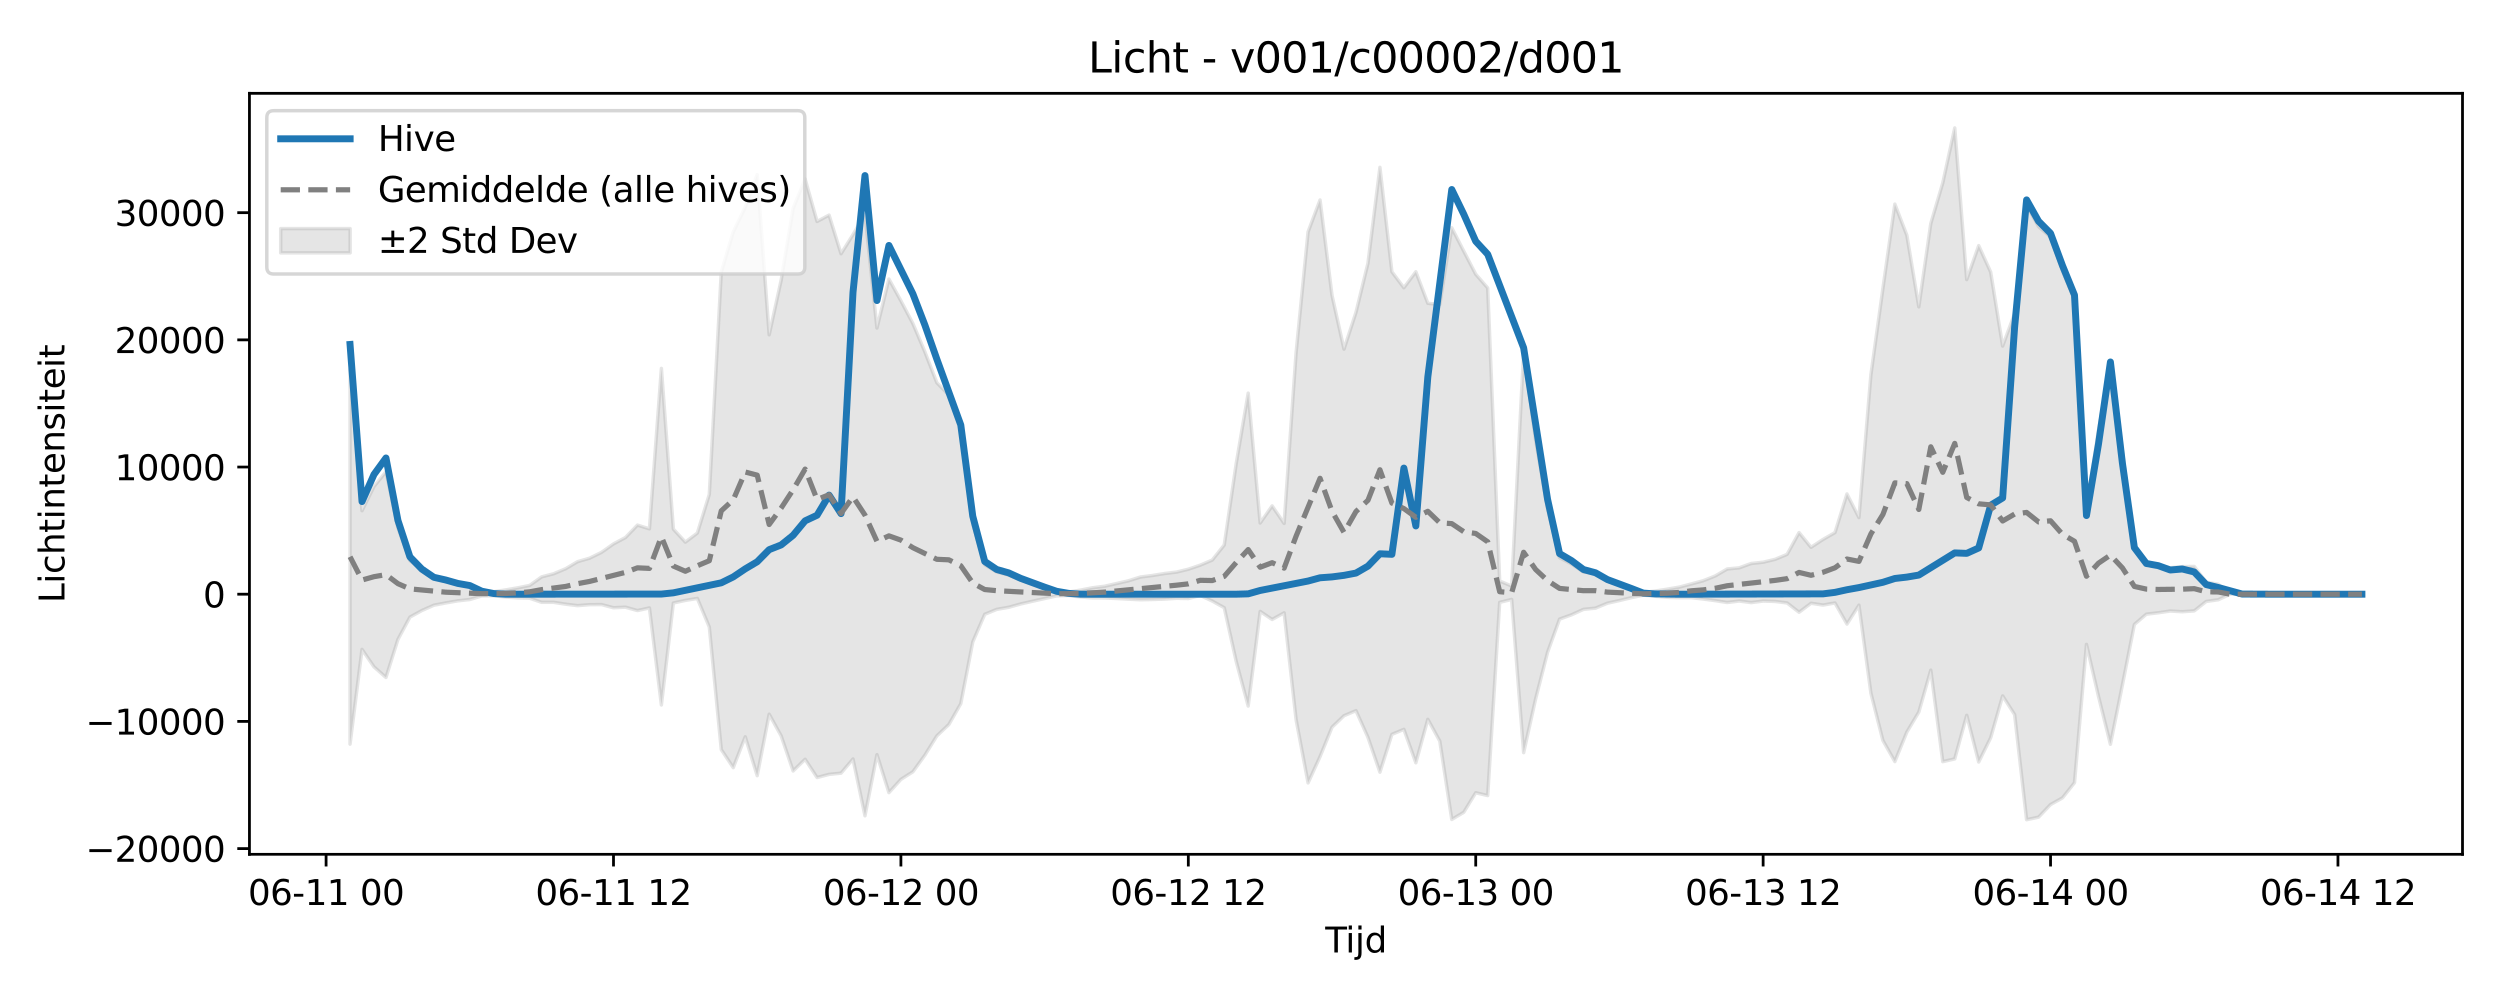 <?xml version="1.0" encoding="utf-8" standalone="no"?>
<!DOCTYPE svg PUBLIC "-//W3C//DTD SVG 1.1//EN"
  "http://www.w3.org/Graphics/SVG/1.1/DTD/svg11.dtd">
<svg xmlns:xlink="http://www.w3.org/1999/xlink" width="720pt" height="288pt" viewBox="0 0 720 288" xmlns="http://www.w3.org/2000/svg" version="1.1">
 <defs>
  <style type="text/css">*{stroke-linejoin: round; stroke-linecap: butt}</style>
 </defs>
 <g id="figure_1">
  <g id="patch_1">
   <path d="M 0 288 
L 720 288 
L 720 0 
L 0 0 
z
" style="fill: #ffffff"/>
  </g>
  <g id="axes_1">
   <g id="patch_2">
    <path d="M 71.84 246.04 
L 709.2 246.04 
L 709.2 26.88 
L 71.84 26.88 
z
" style="fill: #ffffff"/>
   </g>
   <g id="FillBetweenPolyCollection_1">
    <defs>
     <path id="m63507d1197" d="M 100.811 -181.618 
L 100.811 -73.682 
L 104.26 -100.978 
L 107.709 -95.943 
L 111.158 -92.885 
L 114.607 -103.845 
L 118.055 -110.268 
L 121.504 -112.169 
L 124.953 -113.696 
L 128.402 -114.358 
L 131.851 -114.957 
L 135.3 -115.34 
L 138.749 -116.372 
L 142.198 -116.421 
L 145.647 -116.045 
L 149.096 -115.807 
L 152.545 -115.717 
L 155.994 -114.523 
L 159.443 -114.529 
L 162.891 -113.998 
L 166.34 -113.571 
L 169.789 -113.849 
L 173.238 -113.881 
L 176.687 -112.966 
L 180.136 -113.129 
L 183.585 -112.157 
L 187.034 -112.915 
L 190.483 -84.969 
L 193.932 -114.333 
L 197.381 -115.084 
L 200.83 -115.647 
L 204.278 -107.425 
L 207.727 -72.123 
L 211.176 -66.912 
L 214.625 -75.8 
L 218.074 -64.605 
L 221.523 -82.311 
L 224.972 -76.066 
L 228.421 -65.964 
L 231.87 -69.333 
L 235.319 -64.069 
L 238.768 -64.975 
L 242.217 -65.329 
L 245.665 -69.407 
L 249.114 -53.047 
L 252.563 -70.662 
L 256.012 -59.722 
L 259.461 -63.531 
L 262.91 -65.722 
L 266.359 -70.496 
L 269.808 -76.061 
L 273.257 -79.32 
L 276.706 -85.343 
L 280.155 -103.112 
L 283.604 -111.079 
L 287.052 -112.495 
L 290.501 -113.096 
L 293.95 -114.058 
L 297.399 -114.848 
L 300.848 -115.618 
L 304.297 -116.375 
L 307.746 -116.495 
L 311.195 -116.067 
L 314.644 -115.807 
L 318.093 -115.782 
L 321.542 -115.641 
L 324.991 -115.442 
L 328.439 -115.269 
L 331.888 -115.348 
L 335.337 -115.462 
L 338.786 -115.689 
L 342.235 -115.625 
L 345.684 -116.508 
L 349.133 -114.903 
L 352.582 -112.978 
L 356.031 -97.499 
L 359.48 -84.659 
L 362.929 -111.915 
L 366.378 -109.59 
L 369.826 -111.506 
L 373.275 -80.741 
L 376.724 -62.528 
L 380.173 -70.092 
L 383.622 -78.564 
L 387.071 -81.866 
L 390.52 -83.329 
L 393.969 -75.639 
L 397.418 -65.606 
L 400.867 -76.505 
L 404.316 -77.941 
L 407.765 -68.314 
L 411.214 -80.838 
L 414.662 -74.552 
L 418.111 -51.995 
L 421.56 -54.061 
L 425.009 -59.692 
L 428.458 -58.874 
L 431.907 -114.513 
L 435.356 -115.37 
L 438.805 -71.234 
L 442.254 -86.691 
L 445.703 -100.149 
L 449.152 -109.692 
L 452.601 -110.932 
L 456.049 -112.506 
L 459.498 -112.85 
L 462.947 -114.277 
L 466.396 -115.044 
L 469.845 -115.877 
L 473.294 -116.587 
L 476.743 -116.269 
L 480.192 -115.973 
L 483.641 -115.871 
L 487.09 -115.874 
L 490.539 -115.477 
L 493.988 -115.019 
L 497.436 -114.476 
L 500.885 -114.903 
L 504.334 -114.454 
L 507.783 -114.894 
L 511.232 -114.782 
L 514.681 -114.354 
L 518.13 -111.668 
L 521.579 -114.262 
L 525.028 -113.739 
L 528.477 -114.34 
L 531.926 -108.265 
L 535.375 -113.712 
L 538.823 -88.369 
L 542.272 -74.757 
L 545.721 -68.655 
L 549.17 -77.154 
L 552.619 -82.933 
L 556.068 -95.008 
L 559.517 -68.64 
L 562.966 -69.44 
L 566.415 -81.994 
L 569.864 -68.541 
L 573.313 -75.527 
L 576.762 -87.581 
L 580.21 -82.195 
L 583.659 -51.922 
L 587.108 -52.659 
L 590.557 -56.289 
L 594.006 -58.221 
L 597.455 -62.582 
L 600.904 -102.41 
L 604.353 -87.499 
L 607.802 -73.641 
L 611.251 -90.713 
L 614.7 -108.156 
L 618.149 -111.115 
L 621.597 -111.523 
L 625.046 -112.021 
L 628.495 -111.819 
L 631.944 -112.062 
L 635.393 -114.784 
L 638.842 -115.27 
L 642.291 -116.865 
L 645.74 -116.822 
L 649.189 -116.864 
L 649.189 -116.866 
L 649.189 -116.866 
L 645.74 -116.954 
L 642.291 -116.865 
L 638.842 -119.753 
L 635.393 -120.333 
L 631.944 -124.869 
L 628.495 -124.817 
L 625.046 -124.499 
L 621.597 -124.946 
L 618.149 -125.564 
L 614.7 -130.054 
L 611.251 -158.185 
L 607.802 -182.629 
L 604.353 -164.103 
L 600.904 -141.681 
L 597.455 -201.637 
L 594.006 -210.007 
L 590.557 -219.731 
L 587.108 -222.711 
L 583.659 -228.925 
L 580.21 -197.711 
L 576.762 -188.329 
L 573.313 -209.654 
L 569.864 -217.258 
L 566.415 -207.476 
L 562.966 -251.158 
L 559.517 -235.314 
L 556.068 -223.626 
L 552.619 -199.623 
L 549.17 -220.265 
L 545.721 -229.218 
L 542.272 -204.897 
L 538.823 -180.112 
L 535.375 -138.934 
L 531.926 -145.743 
L 528.477 -134.621 
L 525.028 -132.641 
L 521.579 -130.377 
L 518.13 -134.62 
L 514.681 -128.34 
L 511.232 -126.912 
L 507.783 -126.086 
L 504.334 -125.713 
L 500.885 -124.461 
L 497.436 -124.137 
L 493.988 -122.125 
L 490.539 -120.754 
L 487.09 -119.823 
L 483.641 -118.914 
L 480.192 -118.324 
L 476.743 -117.786 
L 473.294 -117.365 
L 469.845 -118.354 
L 466.396 -119.535 
L 462.947 -120.658 
L 459.498 -122.938 
L 456.049 -123.254 
L 452.601 -125.562 
L 449.152 -127.387 
L 445.703 -141.422 
L 442.254 -161.294 
L 438.805 -186.654 
L 435.356 -119.223 
L 431.907 -120.663 
L 428.458 -205.057 
L 425.009 -209.023 
L 421.56 -215.674 
L 418.111 -222.395 
L 414.662 -200.303 
L 411.214 -200.65 
L 407.765 -209.739 
L 404.316 -205.123 
L 400.867 -209.732 
L 397.418 -239.807 
L 393.969 -212.186 
L 390.52 -198.034 
L 387.071 -187.449 
L 383.622 -202.934 
L 380.173 -230.406 
L 376.724 -221.224 
L 373.275 -186.45 
L 369.826 -137.257 
L 366.378 -142.302 
L 362.929 -137.368 
L 359.48 -174.782 
L 356.031 -154.508 
L 352.582 -131.048 
L 349.133 -126.704 
L 345.684 -125.241 
L 342.235 -124.065 
L 338.786 -123.231 
L 335.337 -122.816 
L 331.888 -122.257 
L 328.439 -121.817 
L 324.991 -120.728 
L 321.542 -119.939 
L 318.093 -119.155 
L 314.644 -118.723 
L 311.195 -118.056 
L 307.746 -117.493 
L 304.297 -117.64 
L 300.848 -118.697 
L 297.399 -119.821 
L 293.95 -120.979 
L 290.501 -122.39 
L 287.052 -123.27 
L 283.604 -125.349 
L 280.155 -137.063 
L 276.706 -164.79 
L 273.257 -174.229 
L 269.808 -177.787 
L 266.359 -186.683 
L 262.91 -194.817 
L 259.461 -201.362 
L 256.012 -207.63 
L 252.563 -193.533 
L 249.114 -226.25 
L 245.665 -220.427 
L 242.217 -214.92 
L 238.768 -226.052 
L 235.319 -224.216 
L 231.87 -236.46 
L 228.421 -227.952 
L 224.972 -207.299 
L 221.523 -191.576 
L 218.074 -237.71 
L 214.625 -228.323 
L 211.176 -221.185 
L 207.727 -209.62 
L 204.278 -145.603 
L 200.83 -134.476 
L 197.381 -131.869 
L 193.932 -135.619 
L 190.483 -181.899 
L 187.034 -135.691 
L 183.585 -136.774 
L 180.136 -133.192 
L 176.687 -131.361 
L 173.238 -128.927 
L 169.789 -127.239 
L 166.34 -126.239 
L 162.891 -124.202 
L 159.443 -122.76 
L 155.994 -121.861 
L 152.545 -119.397 
L 149.096 -118.704 
L 145.647 -118.113 
L 142.198 -117.587 
L 138.749 -117.676 
L 135.3 -119.112 
L 131.851 -119.661 
L 128.402 -120.539 
L 124.953 -121.658 
L 121.504 -123.969 
L 118.055 -126.536 
L 114.607 -135.967 
L 111.158 -152.133 
L 107.709 -147.886 
L 104.26 -140.917 
L 100.811 -181.618 
z
" style="stroke: #808080; stroke-opacity: 0.2"/>
    </defs>
    <g clip-path="url(#pee450fd6a3)">
     <use xlink:href="#m63507d1197" x="0" y="288" style="fill: #808080; fill-opacity: 0.2; stroke: #808080; stroke-opacity: 0.2"/>
    </g>
   </g>
   <g id="matplotlib.axis_1">
    <g id="xtick_1">
     <g id="line2d_1">
      <defs>
       <path id="m756db1f081" d="M 0 0 
L 0 3.5 
" style="stroke: #000000; stroke-width: 0.8"/>
      </defs>
      <g>
       <use xlink:href="#m756db1f081" x="93.913" y="246.04" style="stroke: #000000; stroke-width: 0.8"/>
      </g>
     </g>
     <g id="text_1">
      <!-- 06-11 00 -->
      <g transform="translate(71.433 260.638) scale(0.1 -0.1)">
       <defs>
        <path id="DejaVuSans-30" d="M 2034 4250 
Q 1547 4250 1301 3770 
Q 1056 3291 1056 2328 
Q 1056 1369 1301 889 
Q 1547 409 2034 409 
Q 2525 409 2770 889 
Q 3016 1369 3016 2328 
Q 3016 3291 2770 3770 
Q 2525 4250 2034 4250 
z
M 2034 4750 
Q 2819 4750 3233 4129 
Q 3647 3509 3647 2328 
Q 3647 1150 3233 529 
Q 2819 -91 2034 -91 
Q 1250 -91 836 529 
Q 422 1150 422 2328 
Q 422 3509 836 4129 
Q 1250 4750 2034 4750 
z
" transform="scale(0.016)"/>
        <path id="DejaVuSans-36" d="M 2113 2584 
Q 1688 2584 1439 2293 
Q 1191 2003 1191 1497 
Q 1191 994 1439 701 
Q 1688 409 2113 409 
Q 2538 409 2786 701 
Q 3034 994 3034 1497 
Q 3034 2003 2786 2293 
Q 2538 2584 2113 2584 
z
M 3366 4563 
L 3366 3988 
Q 3128 4100 2886 4159 
Q 2644 4219 2406 4219 
Q 1781 4219 1451 3797 
Q 1122 3375 1075 2522 
Q 1259 2794 1537 2939 
Q 1816 3084 2150 3084 
Q 2853 3084 3261 2657 
Q 3669 2231 3669 1497 
Q 3669 778 3244 343 
Q 2819 -91 2113 -91 
Q 1303 -91 875 529 
Q 447 1150 447 2328 
Q 447 3434 972 4092 
Q 1497 4750 2381 4750 
Q 2619 4750 2861 4703 
Q 3103 4656 3366 4563 
z
" transform="scale(0.016)"/>
        <path id="DejaVuSans-2d" d="M 313 2009 
L 1997 2009 
L 1997 1497 
L 313 1497 
L 313 2009 
z
" transform="scale(0.016)"/>
        <path id="DejaVuSans-31" d="M 794 531 
L 1825 531 
L 1825 4091 
L 703 3866 
L 703 4441 
L 1819 4666 
L 2450 4666 
L 2450 531 
L 3481 531 
L 3481 0 
L 794 0 
L 794 531 
z
" transform="scale(0.016)"/>
        <path id="DejaVuSans-20" transform="scale(0.016)"/>
       </defs>
       <use xlink:href="#DejaVuSans-30"/>
       <use xlink:href="#DejaVuSans-36" transform="translate(63.623 0)"/>
       <use xlink:href="#DejaVuSans-2d" transform="translate(127.246 0)"/>
       <use xlink:href="#DejaVuSans-31" transform="translate(163.33 0)"/>
       <use xlink:href="#DejaVuSans-31" transform="translate(226.953 0)"/>
       <use xlink:href="#DejaVuSans-20" transform="translate(290.576 0)"/>
       <use xlink:href="#DejaVuSans-30" transform="translate(322.363 0)"/>
       <use xlink:href="#DejaVuSans-30" transform="translate(385.986 0)"/>
      </g>
     </g>
    </g>
    <g id="xtick_2">
     <g id="line2d_2">
      <g>
       <use xlink:href="#m756db1f081" x="176.687" y="246.04" style="stroke: #000000; stroke-width: 0.8"/>
      </g>
     </g>
     <g id="text_2">
      <!-- 06-11 12 -->
      <g transform="translate(154.207 260.638) scale(0.1 -0.1)">
       <defs>
        <path id="DejaVuSans-32" d="M 1228 531 
L 3431 531 
L 3431 0 
L 469 0 
L 469 531 
Q 828 903 1448 1529 
Q 2069 2156 2228 2338 
Q 2531 2678 2651 2914 
Q 2772 3150 2772 3378 
Q 2772 3750 2511 3984 
Q 2250 4219 1831 4219 
Q 1534 4219 1204 4116 
Q 875 4013 500 3803 
L 500 4441 
Q 881 4594 1212 4672 
Q 1544 4750 1819 4750 
Q 2544 4750 2975 4387 
Q 3406 4025 3406 3419 
Q 3406 3131 3298 2873 
Q 3191 2616 2906 2266 
Q 2828 2175 2409 1742 
Q 1991 1309 1228 531 
z
" transform="scale(0.016)"/>
       </defs>
       <use xlink:href="#DejaVuSans-30"/>
       <use xlink:href="#DejaVuSans-36" transform="translate(63.623 0)"/>
       <use xlink:href="#DejaVuSans-2d" transform="translate(127.246 0)"/>
       <use xlink:href="#DejaVuSans-31" transform="translate(163.33 0)"/>
       <use xlink:href="#DejaVuSans-31" transform="translate(226.953 0)"/>
       <use xlink:href="#DejaVuSans-20" transform="translate(290.576 0)"/>
       <use xlink:href="#DejaVuSans-31" transform="translate(322.363 0)"/>
       <use xlink:href="#DejaVuSans-32" transform="translate(385.986 0)"/>
      </g>
     </g>
    </g>
    <g id="xtick_3">
     <g id="line2d_3">
      <g>
       <use xlink:href="#m756db1f081" x="259.461" y="246.04" style="stroke: #000000; stroke-width: 0.8"/>
      </g>
     </g>
     <g id="text_3">
      <!-- 06-12 00 -->
      <g transform="translate(236.981 260.638) scale(0.1 -0.1)">
       <use xlink:href="#DejaVuSans-30"/>
       <use xlink:href="#DejaVuSans-36" transform="translate(63.623 0)"/>
       <use xlink:href="#DejaVuSans-2d" transform="translate(127.246 0)"/>
       <use xlink:href="#DejaVuSans-31" transform="translate(163.33 0)"/>
       <use xlink:href="#DejaVuSans-32" transform="translate(226.953 0)"/>
       <use xlink:href="#DejaVuSans-20" transform="translate(290.576 0)"/>
       <use xlink:href="#DejaVuSans-30" transform="translate(322.363 0)"/>
       <use xlink:href="#DejaVuSans-30" transform="translate(385.986 0)"/>
      </g>
     </g>
    </g>
    <g id="xtick_4">
     <g id="line2d_4">
      <g>
       <use xlink:href="#m756db1f081" x="342.235" y="246.04" style="stroke: #000000; stroke-width: 0.8"/>
      </g>
     </g>
     <g id="text_4">
      <!-- 06-12 12 -->
      <g transform="translate(319.755 260.638) scale(0.1 -0.1)">
       <use xlink:href="#DejaVuSans-30"/>
       <use xlink:href="#DejaVuSans-36" transform="translate(63.623 0)"/>
       <use xlink:href="#DejaVuSans-2d" transform="translate(127.246 0)"/>
       <use xlink:href="#DejaVuSans-31" transform="translate(163.33 0)"/>
       <use xlink:href="#DejaVuSans-32" transform="translate(226.953 0)"/>
       <use xlink:href="#DejaVuSans-20" transform="translate(290.576 0)"/>
       <use xlink:href="#DejaVuSans-31" transform="translate(322.363 0)"/>
       <use xlink:href="#DejaVuSans-32" transform="translate(385.986 0)"/>
      </g>
     </g>
    </g>
    <g id="xtick_5">
     <g id="line2d_5">
      <g>
       <use xlink:href="#m756db1f081" x="425.009" y="246.04" style="stroke: #000000; stroke-width: 0.8"/>
      </g>
     </g>
     <g id="text_5">
      <!-- 06-13 00 -->
      <g transform="translate(402.529 260.638) scale(0.1 -0.1)">
       <defs>
        <path id="DejaVuSans-33" d="M 2597 2516 
Q 3050 2419 3304 2112 
Q 3559 1806 3559 1356 
Q 3559 666 3084 287 
Q 2609 -91 1734 -91 
Q 1441 -91 1130 -33 
Q 819 25 488 141 
L 488 750 
Q 750 597 1062 519 
Q 1375 441 1716 441 
Q 2309 441 2620 675 
Q 2931 909 2931 1356 
Q 2931 1769 2642 2001 
Q 2353 2234 1838 2234 
L 1294 2234 
L 1294 2753 
L 1863 2753 
Q 2328 2753 2575 2939 
Q 2822 3125 2822 3475 
Q 2822 3834 2567 4026 
Q 2313 4219 1838 4219 
Q 1578 4219 1281 4162 
Q 984 4106 628 3988 
L 628 4550 
Q 988 4650 1302 4700 
Q 1616 4750 1894 4750 
Q 2613 4750 3031 4423 
Q 3450 4097 3450 3541 
Q 3450 3153 3228 2886 
Q 3006 2619 2597 2516 
z
" transform="scale(0.016)"/>
       </defs>
       <use xlink:href="#DejaVuSans-30"/>
       <use xlink:href="#DejaVuSans-36" transform="translate(63.623 0)"/>
       <use xlink:href="#DejaVuSans-2d" transform="translate(127.246 0)"/>
       <use xlink:href="#DejaVuSans-31" transform="translate(163.33 0)"/>
       <use xlink:href="#DejaVuSans-33" transform="translate(226.953 0)"/>
       <use xlink:href="#DejaVuSans-20" transform="translate(290.576 0)"/>
       <use xlink:href="#DejaVuSans-30" transform="translate(322.363 0)"/>
       <use xlink:href="#DejaVuSans-30" transform="translate(385.986 0)"/>
      </g>
     </g>
    </g>
    <g id="xtick_6">
     <g id="line2d_6">
      <g>
       <use xlink:href="#m756db1f081" x="507.783" y="246.04" style="stroke: #000000; stroke-width: 0.8"/>
      </g>
     </g>
     <g id="text_6">
      <!-- 06-13 12 -->
      <g transform="translate(485.303 260.638) scale(0.1 -0.1)">
       <use xlink:href="#DejaVuSans-30"/>
       <use xlink:href="#DejaVuSans-36" transform="translate(63.623 0)"/>
       <use xlink:href="#DejaVuSans-2d" transform="translate(127.246 0)"/>
       <use xlink:href="#DejaVuSans-31" transform="translate(163.33 0)"/>
       <use xlink:href="#DejaVuSans-33" transform="translate(226.953 0)"/>
       <use xlink:href="#DejaVuSans-20" transform="translate(290.576 0)"/>
       <use xlink:href="#DejaVuSans-31" transform="translate(322.363 0)"/>
       <use xlink:href="#DejaVuSans-32" transform="translate(385.986 0)"/>
      </g>
     </g>
    </g>
    <g id="xtick_7">
     <g id="line2d_7">
      <g>
       <use xlink:href="#m756db1f081" x="590.557" y="246.04" style="stroke: #000000; stroke-width: 0.8"/>
      </g>
     </g>
     <g id="text_7">
      <!-- 06-14 00 -->
      <g transform="translate(568.077 260.638) scale(0.1 -0.1)">
       <defs>
        <path id="DejaVuSans-34" d="M 2419 4116 
L 825 1625 
L 2419 1625 
L 2419 4116 
z
M 2253 4666 
L 3047 4666 
L 3047 1625 
L 3713 1625 
L 3713 1100 
L 3047 1100 
L 3047 0 
L 2419 0 
L 2419 1100 
L 313 1100 
L 313 1709 
L 2253 4666 
z
" transform="scale(0.016)"/>
       </defs>
       <use xlink:href="#DejaVuSans-30"/>
       <use xlink:href="#DejaVuSans-36" transform="translate(63.623 0)"/>
       <use xlink:href="#DejaVuSans-2d" transform="translate(127.246 0)"/>
       <use xlink:href="#DejaVuSans-31" transform="translate(163.33 0)"/>
       <use xlink:href="#DejaVuSans-34" transform="translate(226.953 0)"/>
       <use xlink:href="#DejaVuSans-20" transform="translate(290.576 0)"/>
       <use xlink:href="#DejaVuSans-30" transform="translate(322.363 0)"/>
       <use xlink:href="#DejaVuSans-30" transform="translate(385.986 0)"/>
      </g>
     </g>
    </g>
    <g id="xtick_8">
     <g id="line2d_8">
      <g>
       <use xlink:href="#m756db1f081" x="673.331" y="246.04" style="stroke: #000000; stroke-width: 0.8"/>
      </g>
     </g>
     <g id="text_8">
      <!-- 06-14 12 -->
      <g transform="translate(650.851 260.638) scale(0.1 -0.1)">
       <use xlink:href="#DejaVuSans-30"/>
       <use xlink:href="#DejaVuSans-36" transform="translate(63.623 0)"/>
       <use xlink:href="#DejaVuSans-2d" transform="translate(127.246 0)"/>
       <use xlink:href="#DejaVuSans-31" transform="translate(163.33 0)"/>
       <use xlink:href="#DejaVuSans-34" transform="translate(226.953 0)"/>
       <use xlink:href="#DejaVuSans-20" transform="translate(290.576 0)"/>
       <use xlink:href="#DejaVuSans-31" transform="translate(322.363 0)"/>
       <use xlink:href="#DejaVuSans-32" transform="translate(385.986 0)"/>
      </g>
     </g>
    </g>
    <g id="text_9">
     <!-- Tijd -->
     <g transform="translate(381.67 274.317) scale(0.1 -0.1)">
      <defs>
       <path id="DejaVuSans-54" d="M -19 4666 
L 3928 4666 
L 3928 4134 
L 2272 4134 
L 2272 0 
L 1638 0 
L 1638 4134 
L -19 4134 
L -19 4666 
z
" transform="scale(0.016)"/>
       <path id="DejaVuSans-69" d="M 603 3500 
L 1178 3500 
L 1178 0 
L 603 0 
L 603 3500 
z
M 603 4863 
L 1178 4863 
L 1178 4134 
L 603 4134 
L 603 4863 
z
" transform="scale(0.016)"/>
       <path id="DejaVuSans-6a" d="M 603 3500 
L 1178 3500 
L 1178 -63 
Q 1178 -731 923 -1031 
Q 669 -1331 103 -1331 
L -116 -1331 
L -116 -844 
L 38 -844 
Q 366 -844 484 -692 
Q 603 -541 603 -63 
L 603 3500 
z
M 603 4863 
L 1178 4863 
L 1178 4134 
L 603 4134 
L 603 4863 
z
" transform="scale(0.016)"/>
       <path id="DejaVuSans-64" d="M 2906 2969 
L 2906 4863 
L 3481 4863 
L 3481 0 
L 2906 0 
L 2906 525 
Q 2725 213 2448 61 
Q 2172 -91 1784 -91 
Q 1150 -91 751 415 
Q 353 922 353 1747 
Q 353 2572 751 3078 
Q 1150 3584 1784 3584 
Q 2172 3584 2448 3432 
Q 2725 3281 2906 2969 
z
M 947 1747 
Q 947 1113 1208 752 
Q 1469 391 1925 391 
Q 2381 391 2643 752 
Q 2906 1113 2906 1747 
Q 2906 2381 2643 2742 
Q 2381 3103 1925 3103 
Q 1469 3103 1208 2742 
Q 947 2381 947 1747 
z
" transform="scale(0.016)"/>
      </defs>
      <use xlink:href="#DejaVuSans-54"/>
      <use xlink:href="#DejaVuSans-69" transform="translate(57.959 0)"/>
      <use xlink:href="#DejaVuSans-6a" transform="translate(85.742 0)"/>
      <use xlink:href="#DejaVuSans-64" transform="translate(113.525 0)"/>
     </g>
    </g>
   </g>
   <g id="matplotlib.axis_2">
    <g id="ytick_1">
     <g id="line2d_9">
      <defs>
       <path id="m61680134a8" d="M 0 0 
L -3.5 0 
" style="stroke: #000000; stroke-width: 0.8"/>
      </defs>
      <g>
       <use xlink:href="#m61680134a8" x="71.84" y="244.391" style="stroke: #000000; stroke-width: 0.8"/>
      </g>
     </g>
     <g id="text_10">
      <!-- −20000 -->
      <g transform="translate(24.648 248.191) scale(0.1 -0.1)">
       <defs>
        <path id="DejaVuSans-2212" d="M 678 2272 
L 4684 2272 
L 4684 1741 
L 678 1741 
L 678 2272 
z
" transform="scale(0.016)"/>
       </defs>
       <use xlink:href="#DejaVuSans-2212"/>
       <use xlink:href="#DejaVuSans-32" transform="translate(83.789 0)"/>
       <use xlink:href="#DejaVuSans-30" transform="translate(147.412 0)"/>
       <use xlink:href="#DejaVuSans-30" transform="translate(211.035 0)"/>
       <use xlink:href="#DejaVuSans-30" transform="translate(274.658 0)"/>
       <use xlink:href="#DejaVuSans-30" transform="translate(338.281 0)"/>
      </g>
     </g>
    </g>
    <g id="ytick_2">
     <g id="line2d_10">
      <g>
       <use xlink:href="#m61680134a8" x="71.84" y="207.763" style="stroke: #000000; stroke-width: 0.8"/>
      </g>
     </g>
     <g id="text_11">
      <!-- −10000 -->
      <g transform="translate(24.648 211.563) scale(0.1 -0.1)">
       <use xlink:href="#DejaVuSans-2212"/>
       <use xlink:href="#DejaVuSans-31" transform="translate(83.789 0)"/>
       <use xlink:href="#DejaVuSans-30" transform="translate(147.412 0)"/>
       <use xlink:href="#DejaVuSans-30" transform="translate(211.035 0)"/>
       <use xlink:href="#DejaVuSans-30" transform="translate(274.658 0)"/>
       <use xlink:href="#DejaVuSans-30" transform="translate(338.281 0)"/>
      </g>
     </g>
    </g>
    <g id="ytick_3">
     <g id="line2d_11">
      <g>
       <use xlink:href="#m61680134a8" x="71.84" y="171.135" style="stroke: #000000; stroke-width: 0.8"/>
      </g>
     </g>
     <g id="text_12">
      <!-- 0 -->
      <g transform="translate(58.477 174.935) scale(0.1 -0.1)">
       <use xlink:href="#DejaVuSans-30"/>
      </g>
     </g>
    </g>
    <g id="ytick_4">
     <g id="line2d_12">
      <g>
       <use xlink:href="#m61680134a8" x="71.84" y="134.507" style="stroke: #000000; stroke-width: 0.8"/>
      </g>
     </g>
     <g id="text_13">
      <!-- 10000 -->
      <g transform="translate(33.028 138.307) scale(0.1 -0.1)">
       <use xlink:href="#DejaVuSans-31"/>
       <use xlink:href="#DejaVuSans-30" transform="translate(63.623 0)"/>
       <use xlink:href="#DejaVuSans-30" transform="translate(127.246 0)"/>
       <use xlink:href="#DejaVuSans-30" transform="translate(190.869 0)"/>
       <use xlink:href="#DejaVuSans-30" transform="translate(254.492 0)"/>
      </g>
     </g>
    </g>
    <g id="ytick_5">
     <g id="line2d_13">
      <g>
       <use xlink:href="#m61680134a8" x="71.84" y="97.88" style="stroke: #000000; stroke-width: 0.8"/>
      </g>
     </g>
     <g id="text_14">
      <!-- 20000 -->
      <g transform="translate(33.028 101.679) scale(0.1 -0.1)">
       <use xlink:href="#DejaVuSans-32"/>
       <use xlink:href="#DejaVuSans-30" transform="translate(63.623 0)"/>
       <use xlink:href="#DejaVuSans-30" transform="translate(127.246 0)"/>
       <use xlink:href="#DejaVuSans-30" transform="translate(190.869 0)"/>
       <use xlink:href="#DejaVuSans-30" transform="translate(254.492 0)"/>
      </g>
     </g>
    </g>
    <g id="ytick_6">
     <g id="line2d_14">
      <g>
       <use xlink:href="#m61680134a8" x="71.84" y="61.252" style="stroke: #000000; stroke-width: 0.8"/>
      </g>
     </g>
     <g id="text_15">
      <!-- 30000 -->
      <g transform="translate(33.028 65.051) scale(0.1 -0.1)">
       <use xlink:href="#DejaVuSans-33"/>
       <use xlink:href="#DejaVuSans-30" transform="translate(63.623 0)"/>
       <use xlink:href="#DejaVuSans-30" transform="translate(127.246 0)"/>
       <use xlink:href="#DejaVuSans-30" transform="translate(190.869 0)"/>
       <use xlink:href="#DejaVuSans-30" transform="translate(254.492 0)"/>
      </g>
     </g>
    </g>
    <g id="text_16">
     <!-- Lichtintensiteit -->
     <g transform="translate(18.568 173.656) rotate(-90) scale(0.1 -0.1)">
      <defs>
       <path id="DejaVuSans-4c" d="M 628 4666 
L 1259 4666 
L 1259 531 
L 3531 531 
L 3531 0 
L 628 0 
L 628 4666 
z
" transform="scale(0.016)"/>
       <path id="DejaVuSans-63" d="M 3122 3366 
L 3122 2828 
Q 2878 2963 2633 3030 
Q 2388 3097 2138 3097 
Q 1578 3097 1268 2742 
Q 959 2388 959 1747 
Q 959 1106 1268 751 
Q 1578 397 2138 397 
Q 2388 397 2633 464 
Q 2878 531 3122 666 
L 3122 134 
Q 2881 22 2623 -34 
Q 2366 -91 2075 -91 
Q 1284 -91 818 406 
Q 353 903 353 1747 
Q 353 2603 823 3093 
Q 1294 3584 2113 3584 
Q 2378 3584 2631 3529 
Q 2884 3475 3122 3366 
z
" transform="scale(0.016)"/>
       <path id="DejaVuSans-68" d="M 3513 2113 
L 3513 0 
L 2938 0 
L 2938 2094 
Q 2938 2591 2744 2837 
Q 2550 3084 2163 3084 
Q 1697 3084 1428 2787 
Q 1159 2491 1159 1978 
L 1159 0 
L 581 0 
L 581 4863 
L 1159 4863 
L 1159 2956 
Q 1366 3272 1645 3428 
Q 1925 3584 2291 3584 
Q 2894 3584 3203 3211 
Q 3513 2838 3513 2113 
z
" transform="scale(0.016)"/>
       <path id="DejaVuSans-74" d="M 1172 4494 
L 1172 3500 
L 2356 3500 
L 2356 3053 
L 1172 3053 
L 1172 1153 
Q 1172 725 1289 603 
Q 1406 481 1766 481 
L 2356 481 
L 2356 0 
L 1766 0 
Q 1100 0 847 248 
Q 594 497 594 1153 
L 594 3053 
L 172 3053 
L 172 3500 
L 594 3500 
L 594 4494 
L 1172 4494 
z
" transform="scale(0.016)"/>
       <path id="DejaVuSans-6e" d="M 3513 2113 
L 3513 0 
L 2938 0 
L 2938 2094 
Q 2938 2591 2744 2837 
Q 2550 3084 2163 3084 
Q 1697 3084 1428 2787 
Q 1159 2491 1159 1978 
L 1159 0 
L 581 0 
L 581 3500 
L 1159 3500 
L 1159 2956 
Q 1366 3272 1645 3428 
Q 1925 3584 2291 3584 
Q 2894 3584 3203 3211 
Q 3513 2838 3513 2113 
z
" transform="scale(0.016)"/>
       <path id="DejaVuSans-65" d="M 3597 1894 
L 3597 1613 
L 953 1613 
Q 991 1019 1311 708 
Q 1631 397 2203 397 
Q 2534 397 2845 478 
Q 3156 559 3463 722 
L 3463 178 
Q 3153 47 2828 -22 
Q 2503 -91 2169 -91 
Q 1331 -91 842 396 
Q 353 884 353 1716 
Q 353 2575 817 3079 
Q 1281 3584 2069 3584 
Q 2775 3584 3186 3129 
Q 3597 2675 3597 1894 
z
M 3022 2063 
Q 3016 2534 2758 2815 
Q 2500 3097 2075 3097 
Q 1594 3097 1305 2825 
Q 1016 2553 972 2059 
L 3022 2063 
z
" transform="scale(0.016)"/>
       <path id="DejaVuSans-73" d="M 2834 3397 
L 2834 2853 
Q 2591 2978 2328 3040 
Q 2066 3103 1784 3103 
Q 1356 3103 1142 2972 
Q 928 2841 928 2578 
Q 928 2378 1081 2264 
Q 1234 2150 1697 2047 
L 1894 2003 
Q 2506 1872 2764 1633 
Q 3022 1394 3022 966 
Q 3022 478 2636 193 
Q 2250 -91 1575 -91 
Q 1294 -91 989 -36 
Q 684 19 347 128 
L 347 722 
Q 666 556 975 473 
Q 1284 391 1588 391 
Q 1994 391 2212 530 
Q 2431 669 2431 922 
Q 2431 1156 2273 1281 
Q 2116 1406 1581 1522 
L 1381 1569 
Q 847 1681 609 1914 
Q 372 2147 372 2553 
Q 372 3047 722 3315 
Q 1072 3584 1716 3584 
Q 2034 3584 2315 3537 
Q 2597 3491 2834 3397 
z
" transform="scale(0.016)"/>
      </defs>
      <use xlink:href="#DejaVuSans-4c"/>
      <use xlink:href="#DejaVuSans-69" transform="translate(55.713 0)"/>
      <use xlink:href="#DejaVuSans-63" transform="translate(83.496 0)"/>
      <use xlink:href="#DejaVuSans-68" transform="translate(138.477 0)"/>
      <use xlink:href="#DejaVuSans-74" transform="translate(201.855 0)"/>
      <use xlink:href="#DejaVuSans-69" transform="translate(241.064 0)"/>
      <use xlink:href="#DejaVuSans-6e" transform="translate(268.848 0)"/>
      <use xlink:href="#DejaVuSans-74" transform="translate(332.227 0)"/>
      <use xlink:href="#DejaVuSans-65" transform="translate(371.436 0)"/>
      <use xlink:href="#DejaVuSans-6e" transform="translate(432.959 0)"/>
      <use xlink:href="#DejaVuSans-73" transform="translate(496.338 0)"/>
      <use xlink:href="#DejaVuSans-69" transform="translate(548.438 0)"/>
      <use xlink:href="#DejaVuSans-74" transform="translate(576.221 0)"/>
      <use xlink:href="#DejaVuSans-65" transform="translate(615.43 0)"/>
      <use xlink:href="#DejaVuSans-69" transform="translate(676.953 0)"/>
      <use xlink:href="#DejaVuSans-74" transform="translate(704.736 0)"/>
     </g>
    </g>
   </g>
   <g id="line2d_15">
    <path d="M 100.811 99.204 
L 104.26 144.447 
L 107.709 136.644 
L 111.158 131.902 
L 114.607 149.882 
L 118.055 160.374 
L 121.504 163.909 
L 124.953 166.26 
L 128.402 167.047 
L 131.851 168.024 
L 135.3 168.636 
L 138.749 170.267 
L 142.198 170.942 
L 145.647 171.132 
L 190.483 171.09 
L 193.932 170.735 
L 207.727 167.853 
L 211.176 166.154 
L 214.625 163.834 
L 218.074 161.789 
L 221.523 158.3 
L 224.972 156.94 
L 228.421 154.157 
L 231.87 150.003 
L 235.319 148.388 
L 238.768 142.597 
L 242.217 147.922 
L 245.665 84.177 
L 249.114 50.566 
L 252.563 86.555 
L 256.012 70.689 
L 262.91 84.638 
L 266.359 93.595 
L 269.808 103.429 
L 276.706 122.393 
L 280.155 148.664 
L 283.604 161.696 
L 287.052 164.008 
L 290.501 164.988 
L 293.95 166.558 
L 300.848 169.097 
L 304.297 170.287 
L 307.746 170.886 
L 311.195 171.128 
L 356.031 171.128 
L 359.48 171.028 
L 362.929 170.053 
L 376.724 167.338 
L 380.173 166.401 
L 383.622 166.148 
L 387.071 165.701 
L 390.52 165.047 
L 393.969 163.048 
L 397.418 159.487 
L 400.867 159.646 
L 404.316 134.813 
L 407.765 151.47 
L 411.214 108.541 
L 418.111 54.584 
L 421.56 61.693 
L 425.009 69.487 
L 428.458 73.229 
L 438.805 100.169 
L 445.703 143.816 
L 449.152 159.428 
L 452.601 161.459 
L 456.049 164.027 
L 459.498 164.958 
L 462.947 166.915 
L 469.845 169.483 
L 473.294 170.818 
L 476.743 171.041 
L 483.641 171.135 
L 525.028 171.033 
L 528.477 170.601 
L 531.926 169.842 
L 535.375 169.22 
L 542.272 167.702 
L 545.721 166.603 
L 549.17 166.204 
L 552.619 165.623 
L 562.966 159.235 
L 566.415 159.37 
L 569.864 157.812 
L 573.313 145.509 
L 576.762 143.408 
L 580.21 94.228 
L 583.659 57.571 
L 587.108 63.715 
L 590.557 67.197 
L 594.006 76.517 
L 597.455 84.984 
L 600.904 148.474 
L 604.353 127.96 
L 607.802 104.25 
L 611.251 133.377 
L 614.7 157.72 
L 618.149 162.287 
L 621.597 162.915 
L 625.046 164.16 
L 628.495 163.869 
L 631.944 164.732 
L 635.393 168.361 
L 638.842 169.194 
L 645.74 171.089 
L 656.087 171.135 
L 680.229 171.135 
L 680.229 171.135 
" clip-path="url(#pee450fd6a3)" style="fill: none; stroke: #1f77b4; stroke-width: 2; stroke-linecap: square"/>
   </g>
   <g id="line2d_16">
    <path d="M 100.811 160.35 
L 104.26 167.053 
L 107.709 166.085 
L 111.158 165.491 
L 114.607 168.094 
L 118.055 169.598 
L 128.402 170.551 
L 138.749 170.976 
L 145.647 170.921 
L 149.096 170.744 
L 152.545 170.443 
L 155.994 169.808 
L 162.891 168.9 
L 166.34 168.095 
L 169.789 167.456 
L 180.136 164.84 
L 183.585 163.534 
L 187.034 163.697 
L 190.483 154.566 
L 193.932 163.024 
L 197.381 164.524 
L 200.83 162.939 
L 204.278 161.486 
L 207.727 147.128 
L 211.176 143.952 
L 214.625 135.939 
L 218.074 136.842 
L 221.523 151.056 
L 224.972 146.317 
L 228.421 141.042 
L 231.87 135.104 
L 235.319 143.857 
L 238.768 142.487 
L 242.217 147.875 
L 245.665 143.083 
L 249.114 148.351 
L 252.563 155.902 
L 256.012 154.324 
L 259.461 155.554 
L 262.91 157.73 
L 269.808 161.076 
L 273.257 161.226 
L 276.706 162.934 
L 280.155 167.912 
L 283.604 169.786 
L 287.052 170.117 
L 293.95 170.481 
L 304.297 170.992 
L 311.195 170.938 
L 318.093 170.531 
L 338.786 168.54 
L 342.235 168.155 
L 345.684 167.125 
L 349.133 167.197 
L 352.582 165.987 
L 356.031 161.997 
L 359.48 158.279 
L 362.929 163.359 
L 366.378 162.054 
L 369.826 163.618 
L 373.275 154.404 
L 380.173 137.751 
L 383.622 147.251 
L 387.071 153.343 
L 390.52 147.318 
L 393.969 144.088 
L 397.418 135.293 
L 400.867 144.882 
L 404.316 146.468 
L 407.765 148.974 
L 411.214 147.256 
L 414.662 150.572 
L 418.111 150.805 
L 421.56 153.132 
L 425.009 153.642 
L 428.458 156.035 
L 431.907 170.412 
L 435.356 170.703 
L 438.805 159.056 
L 442.254 164.007 
L 445.703 167.215 
L 449.152 169.461 
L 456.049 170.12 
L 459.498 170.106 
L 462.947 170.532 
L 473.294 171.024 
L 480.192 170.852 
L 483.641 170.608 
L 487.09 170.152 
L 490.539 169.885 
L 493.988 169.428 
L 497.436 168.694 
L 511.232 167.153 
L 514.681 166.653 
L 518.13 164.856 
L 521.579 165.681 
L 525.028 164.81 
L 528.477 163.52 
L 531.926 160.996 
L 535.375 161.677 
L 538.823 153.759 
L 542.272 148.173 
L 545.721 139.064 
L 549.17 139.29 
L 552.619 146.722 
L 556.068 128.683 
L 559.517 136.023 
L 562.966 127.701 
L 566.415 143.265 
L 569.864 145.1 
L 573.313 145.41 
L 576.762 150.045 
L 580.21 148.047 
L 583.659 147.577 
L 587.108 150.315 
L 590.557 149.99 
L 594.006 153.886 
L 597.455 155.89 
L 600.904 165.954 
L 604.353 162.199 
L 607.802 159.865 
L 611.251 163.551 
L 614.7 168.895 
L 618.149 169.661 
L 621.597 169.765 
L 628.495 169.682 
L 631.944 169.534 
L 635.393 170.442 
L 638.842 170.488 
L 642.291 171.135 
L 656.087 171.135 
L 680.229 171.135 
L 680.229 171.135 
" clip-path="url(#pee450fd6a3)" style="fill: none; stroke-dasharray: 5.55,2.4; stroke-dashoffset: 0; stroke: #808080; stroke-width: 1.5"/>
   </g>
   <g id="patch_3">
    <path d="M 71.84 246.04 
L 71.84 26.88 
" style="fill: none; stroke: #000000; stroke-width: 0.8; stroke-linejoin: miter; stroke-linecap: square"/>
   </g>
   <g id="patch_4">
    <path d="M 709.2 246.04 
L 709.2 26.88 
" style="fill: none; stroke: #000000; stroke-width: 0.8; stroke-linejoin: miter; stroke-linecap: square"/>
   </g>
   <g id="patch_5">
    <path d="M 71.84 246.04 
L 709.2 246.04 
" style="fill: none; stroke: #000000; stroke-width: 0.8; stroke-linejoin: miter; stroke-linecap: square"/>
   </g>
   <g id="patch_6">
    <path d="M 71.84 26.88 
L 709.2 26.88 
" style="fill: none; stroke: #000000; stroke-width: 0.8; stroke-linejoin: miter; stroke-linecap: square"/>
   </g>
   <g id="text_17">
    <!-- Licht - v001/c00002/d001 -->
    <g transform="translate(313.383 20.88) scale(0.12 -0.12)">
     <defs>
      <path id="DejaVuSans-76" d="M 191 3500 
L 800 3500 
L 1894 563 
L 2988 3500 
L 3597 3500 
L 2284 0 
L 1503 0 
L 191 3500 
z
" transform="scale(0.016)"/>
      <path id="DejaVuSans-2f" d="M 1625 4666 
L 2156 4666 
L 531 -594 
L 0 -594 
L 1625 4666 
z
" transform="scale(0.016)"/>
     </defs>
     <use xlink:href="#DejaVuSans-4c"/>
     <use xlink:href="#DejaVuSans-69" transform="translate(55.713 0)"/>
     <use xlink:href="#DejaVuSans-63" transform="translate(83.496 0)"/>
     <use xlink:href="#DejaVuSans-68" transform="translate(138.477 0)"/>
     <use xlink:href="#DejaVuSans-74" transform="translate(201.855 0)"/>
     <use xlink:href="#DejaVuSans-20" transform="translate(241.064 0)"/>
     <use xlink:href="#DejaVuSans-2d" transform="translate(272.852 0)"/>
     <use xlink:href="#DejaVuSans-20" transform="translate(308.936 0)"/>
     <use xlink:href="#DejaVuSans-76" transform="translate(340.723 0)"/>
     <use xlink:href="#DejaVuSans-30" transform="translate(399.902 0)"/>
     <use xlink:href="#DejaVuSans-30" transform="translate(463.525 0)"/>
     <use xlink:href="#DejaVuSans-31" transform="translate(527.148 0)"/>
     <use xlink:href="#DejaVuSans-2f" transform="translate(590.771 0)"/>
     <use xlink:href="#DejaVuSans-63" transform="translate(624.463 0)"/>
     <use xlink:href="#DejaVuSans-30" transform="translate(679.443 0)"/>
     <use xlink:href="#DejaVuSans-30" transform="translate(743.066 0)"/>
     <use xlink:href="#DejaVuSans-30" transform="translate(806.689 0)"/>
     <use xlink:href="#DejaVuSans-30" transform="translate(870.312 0)"/>
     <use xlink:href="#DejaVuSans-32" transform="translate(933.936 0)"/>
     <use xlink:href="#DejaVuSans-2f" transform="translate(997.559 0)"/>
     <use xlink:href="#DejaVuSans-64" transform="translate(1031.25 0)"/>
     <use xlink:href="#DejaVuSans-30" transform="translate(1094.727 0)"/>
     <use xlink:href="#DejaVuSans-30" transform="translate(1158.35 0)"/>
     <use xlink:href="#DejaVuSans-31" transform="translate(1221.973 0)"/>
    </g>
   </g>
   <g id="legend_1">
    <g id="patch_7">
     <path d="M 78.84 78.914 
L 229.784 78.914 
Q 231.784 78.914 231.784 76.914 
L 231.784 33.88 
Q 231.784 31.88 229.784 31.88 
L 78.84 31.88 
Q 76.84 31.88 76.84 33.88 
L 76.84 76.914 
Q 76.84 78.914 78.84 78.914 
z
" style="fill: #ffffff; opacity: 0.8; stroke: #cccccc; stroke-linejoin: miter"/>
    </g>
    <g id="line2d_17">
     <path d="M 80.84 39.978 
L 90.84 39.978 
L 100.84 39.978 
" style="fill: none; stroke: #1f77b4; stroke-width: 2; stroke-linecap: square"/>
    </g>
    <g id="text_18">
     <!-- Hive -->
     <g transform="translate(108.84 43.478) scale(0.1 -0.1)">
      <defs>
       <path id="DejaVuSans-48" d="M 628 4666 
L 1259 4666 
L 1259 2753 
L 3553 2753 
L 3553 4666 
L 4184 4666 
L 4184 0 
L 3553 0 
L 3553 2222 
L 1259 2222 
L 1259 0 
L 628 0 
L 628 4666 
z
" transform="scale(0.016)"/>
      </defs>
      <use xlink:href="#DejaVuSans-48"/>
      <use xlink:href="#DejaVuSans-69" transform="translate(75.195 0)"/>
      <use xlink:href="#DejaVuSans-76" transform="translate(102.979 0)"/>
      <use xlink:href="#DejaVuSans-65" transform="translate(162.158 0)"/>
     </g>
    </g>
    <g id="line2d_18">
     <path d="M 80.84 54.657 
L 90.84 54.657 
L 100.84 54.657 
" style="fill: none; stroke-dasharray: 5.55,2.4; stroke-dashoffset: 0; stroke: #808080; stroke-width: 1.5"/>
    </g>
    <g id="text_19">
     <!-- Gemiddelde (alle hives) -->
     <g transform="translate(108.84 58.157) scale(0.1 -0.1)">
      <defs>
       <path id="DejaVuSans-47" d="M 3809 666 
L 3809 1919 
L 2778 1919 
L 2778 2438 
L 4434 2438 
L 4434 434 
Q 4069 175 3628 42 
Q 3188 -91 2688 -91 
Q 1594 -91 976 548 
Q 359 1188 359 2328 
Q 359 3472 976 4111 
Q 1594 4750 2688 4750 
Q 3144 4750 3555 4637 
Q 3966 4525 4313 4306 
L 4313 3634 
Q 3963 3931 3569 4081 
Q 3175 4231 2741 4231 
Q 1884 4231 1454 3753 
Q 1025 3275 1025 2328 
Q 1025 1384 1454 906 
Q 1884 428 2741 428 
Q 3075 428 3337 486 
Q 3600 544 3809 666 
z
" transform="scale(0.016)"/>
       <path id="DejaVuSans-6d" d="M 3328 2828 
Q 3544 3216 3844 3400 
Q 4144 3584 4550 3584 
Q 5097 3584 5394 3201 
Q 5691 2819 5691 2113 
L 5691 0 
L 5113 0 
L 5113 2094 
Q 5113 2597 4934 2840 
Q 4756 3084 4391 3084 
Q 3944 3084 3684 2787 
Q 3425 2491 3425 1978 
L 3425 0 
L 2847 0 
L 2847 2094 
Q 2847 2600 2669 2842 
Q 2491 3084 2119 3084 
Q 1678 3084 1418 2786 
Q 1159 2488 1159 1978 
L 1159 0 
L 581 0 
L 581 3500 
L 1159 3500 
L 1159 2956 
Q 1356 3278 1631 3431 
Q 1906 3584 2284 3584 
Q 2666 3584 2933 3390 
Q 3200 3197 3328 2828 
z
" transform="scale(0.016)"/>
       <path id="DejaVuSans-6c" d="M 603 4863 
L 1178 4863 
L 1178 0 
L 603 0 
L 603 4863 
z
" transform="scale(0.016)"/>
       <path id="DejaVuSans-28" d="M 1984 4856 
Q 1566 4138 1362 3434 
Q 1159 2731 1159 2009 
Q 1159 1288 1364 580 
Q 1569 -128 1984 -844 
L 1484 -844 
Q 1016 -109 783 600 
Q 550 1309 550 2009 
Q 550 2706 781 3412 
Q 1013 4119 1484 4856 
L 1984 4856 
z
" transform="scale(0.016)"/>
       <path id="DejaVuSans-61" d="M 2194 1759 
Q 1497 1759 1228 1600 
Q 959 1441 959 1056 
Q 959 750 1161 570 
Q 1363 391 1709 391 
Q 2188 391 2477 730 
Q 2766 1069 2766 1631 
L 2766 1759 
L 2194 1759 
z
M 3341 1997 
L 3341 0 
L 2766 0 
L 2766 531 
Q 2569 213 2275 61 
Q 1981 -91 1556 -91 
Q 1019 -91 701 211 
Q 384 513 384 1019 
Q 384 1609 779 1909 
Q 1175 2209 1959 2209 
L 2766 2209 
L 2766 2266 
Q 2766 2663 2505 2880 
Q 2244 3097 1772 3097 
Q 1472 3097 1187 3025 
Q 903 2953 641 2809 
L 641 3341 
Q 956 3463 1253 3523 
Q 1550 3584 1831 3584 
Q 2591 3584 2966 3190 
Q 3341 2797 3341 1997 
z
" transform="scale(0.016)"/>
       <path id="DejaVuSans-29" d="M 513 4856 
L 1013 4856 
Q 1481 4119 1714 3412 
Q 1947 2706 1947 2009 
Q 1947 1309 1714 600 
Q 1481 -109 1013 -844 
L 513 -844 
Q 928 -128 1133 580 
Q 1338 1288 1338 2009 
Q 1338 2731 1133 3434 
Q 928 4138 513 4856 
z
" transform="scale(0.016)"/>
      </defs>
      <use xlink:href="#DejaVuSans-47"/>
      <use xlink:href="#DejaVuSans-65" transform="translate(77.49 0)"/>
      <use xlink:href="#DejaVuSans-6d" transform="translate(139.014 0)"/>
      <use xlink:href="#DejaVuSans-69" transform="translate(236.426 0)"/>
      <use xlink:href="#DejaVuSans-64" transform="translate(264.209 0)"/>
      <use xlink:href="#DejaVuSans-64" transform="translate(327.686 0)"/>
      <use xlink:href="#DejaVuSans-65" transform="translate(391.162 0)"/>
      <use xlink:href="#DejaVuSans-6c" transform="translate(452.686 0)"/>
      <use xlink:href="#DejaVuSans-64" transform="translate(480.469 0)"/>
      <use xlink:href="#DejaVuSans-65" transform="translate(543.945 0)"/>
      <use xlink:href="#DejaVuSans-20" transform="translate(605.469 0)"/>
      <use xlink:href="#DejaVuSans-28" transform="translate(637.256 0)"/>
      <use xlink:href="#DejaVuSans-61" transform="translate(676.27 0)"/>
      <use xlink:href="#DejaVuSans-6c" transform="translate(737.549 0)"/>
      <use xlink:href="#DejaVuSans-6c" transform="translate(765.332 0)"/>
      <use xlink:href="#DejaVuSans-65" transform="translate(793.115 0)"/>
      <use xlink:href="#DejaVuSans-20" transform="translate(854.639 0)"/>
      <use xlink:href="#DejaVuSans-68" transform="translate(886.426 0)"/>
      <use xlink:href="#DejaVuSans-69" transform="translate(949.805 0)"/>
      <use xlink:href="#DejaVuSans-76" transform="translate(977.588 0)"/>
      <use xlink:href="#DejaVuSans-65" transform="translate(1036.768 0)"/>
      <use xlink:href="#DejaVuSans-73" transform="translate(1098.291 0)"/>
      <use xlink:href="#DejaVuSans-29" transform="translate(1150.391 0)"/>
     </g>
    </g>
    <g id="patch_8">
     <path d="M 80.84 72.835 
L 100.84 72.835 
L 100.84 65.835 
L 80.84 65.835 
z
" style="fill: #808080; fill-opacity: 0.2; stroke: #808080; stroke-opacity: 0.2; stroke-linejoin: miter"/>
    </g>
    <g id="text_20">
     <!-- ±2 Std Dev -->
     <g transform="translate(108.84 72.835) scale(0.1 -0.1)">
      <defs>
       <path id="DejaVuSans-b1" d="M 2944 4013 
L 2944 2803 
L 4684 2803 
L 4684 2272 
L 2944 2272 
L 2944 1063 
L 2419 1063 
L 2419 2272 
L 678 2272 
L 678 2803 
L 2419 2803 
L 2419 4013 
L 2944 4013 
z
M 678 531 
L 4684 531 
L 4684 0 
L 678 0 
L 678 531 
z
" transform="scale(0.016)"/>
       <path id="DejaVuSans-53" d="M 3425 4513 
L 3425 3897 
Q 3066 4069 2747 4153 
Q 2428 4238 2131 4238 
Q 1616 4238 1336 4038 
Q 1056 3838 1056 3469 
Q 1056 3159 1242 3001 
Q 1428 2844 1947 2747 
L 2328 2669 
Q 3034 2534 3370 2195 
Q 3706 1856 3706 1288 
Q 3706 609 3251 259 
Q 2797 -91 1919 -91 
Q 1588 -91 1214 -16 
Q 841 59 441 206 
L 441 856 
Q 825 641 1194 531 
Q 1563 422 1919 422 
Q 2459 422 2753 634 
Q 3047 847 3047 1241 
Q 3047 1584 2836 1778 
Q 2625 1972 2144 2069 
L 1759 2144 
Q 1053 2284 737 2584 
Q 422 2884 422 3419 
Q 422 4038 858 4394 
Q 1294 4750 2059 4750 
Q 2388 4750 2728 4690 
Q 3069 4631 3425 4513 
z
" transform="scale(0.016)"/>
       <path id="DejaVuSans-44" d="M 1259 4147 
L 1259 519 
L 2022 519 
Q 2988 519 3436 956 
Q 3884 1394 3884 2338 
Q 3884 3275 3436 3711 
Q 2988 4147 2022 4147 
L 1259 4147 
z
M 628 4666 
L 1925 4666 
Q 3281 4666 3915 4102 
Q 4550 3538 4550 2338 
Q 4550 1131 3912 565 
Q 3275 0 1925 0 
L 628 0 
L 628 4666 
z
" transform="scale(0.016)"/>
      </defs>
      <use xlink:href="#DejaVuSans-b1"/>
      <use xlink:href="#DejaVuSans-32" transform="translate(83.789 0)"/>
      <use xlink:href="#DejaVuSans-20" transform="translate(147.412 0)"/>
      <use xlink:href="#DejaVuSans-53" transform="translate(179.199 0)"/>
      <use xlink:href="#DejaVuSans-74" transform="translate(242.676 0)"/>
      <use xlink:href="#DejaVuSans-64" transform="translate(281.885 0)"/>
      <use xlink:href="#DejaVuSans-20" transform="translate(345.361 0)"/>
      <use xlink:href="#DejaVuSans-44" transform="translate(377.148 0)"/>
      <use xlink:href="#DejaVuSans-65" transform="translate(454.15 0)"/>
      <use xlink:href="#DejaVuSans-76" transform="translate(515.674 0)"/>
     </g>
    </g>
   </g>
  </g>
 </g>
 <defs>
  <clipPath id="pee450fd6a3">
   <rect x="71.84" y="26.88" width="637.36" height="219.16"/>
  </clipPath>
 </defs>
</svg>
